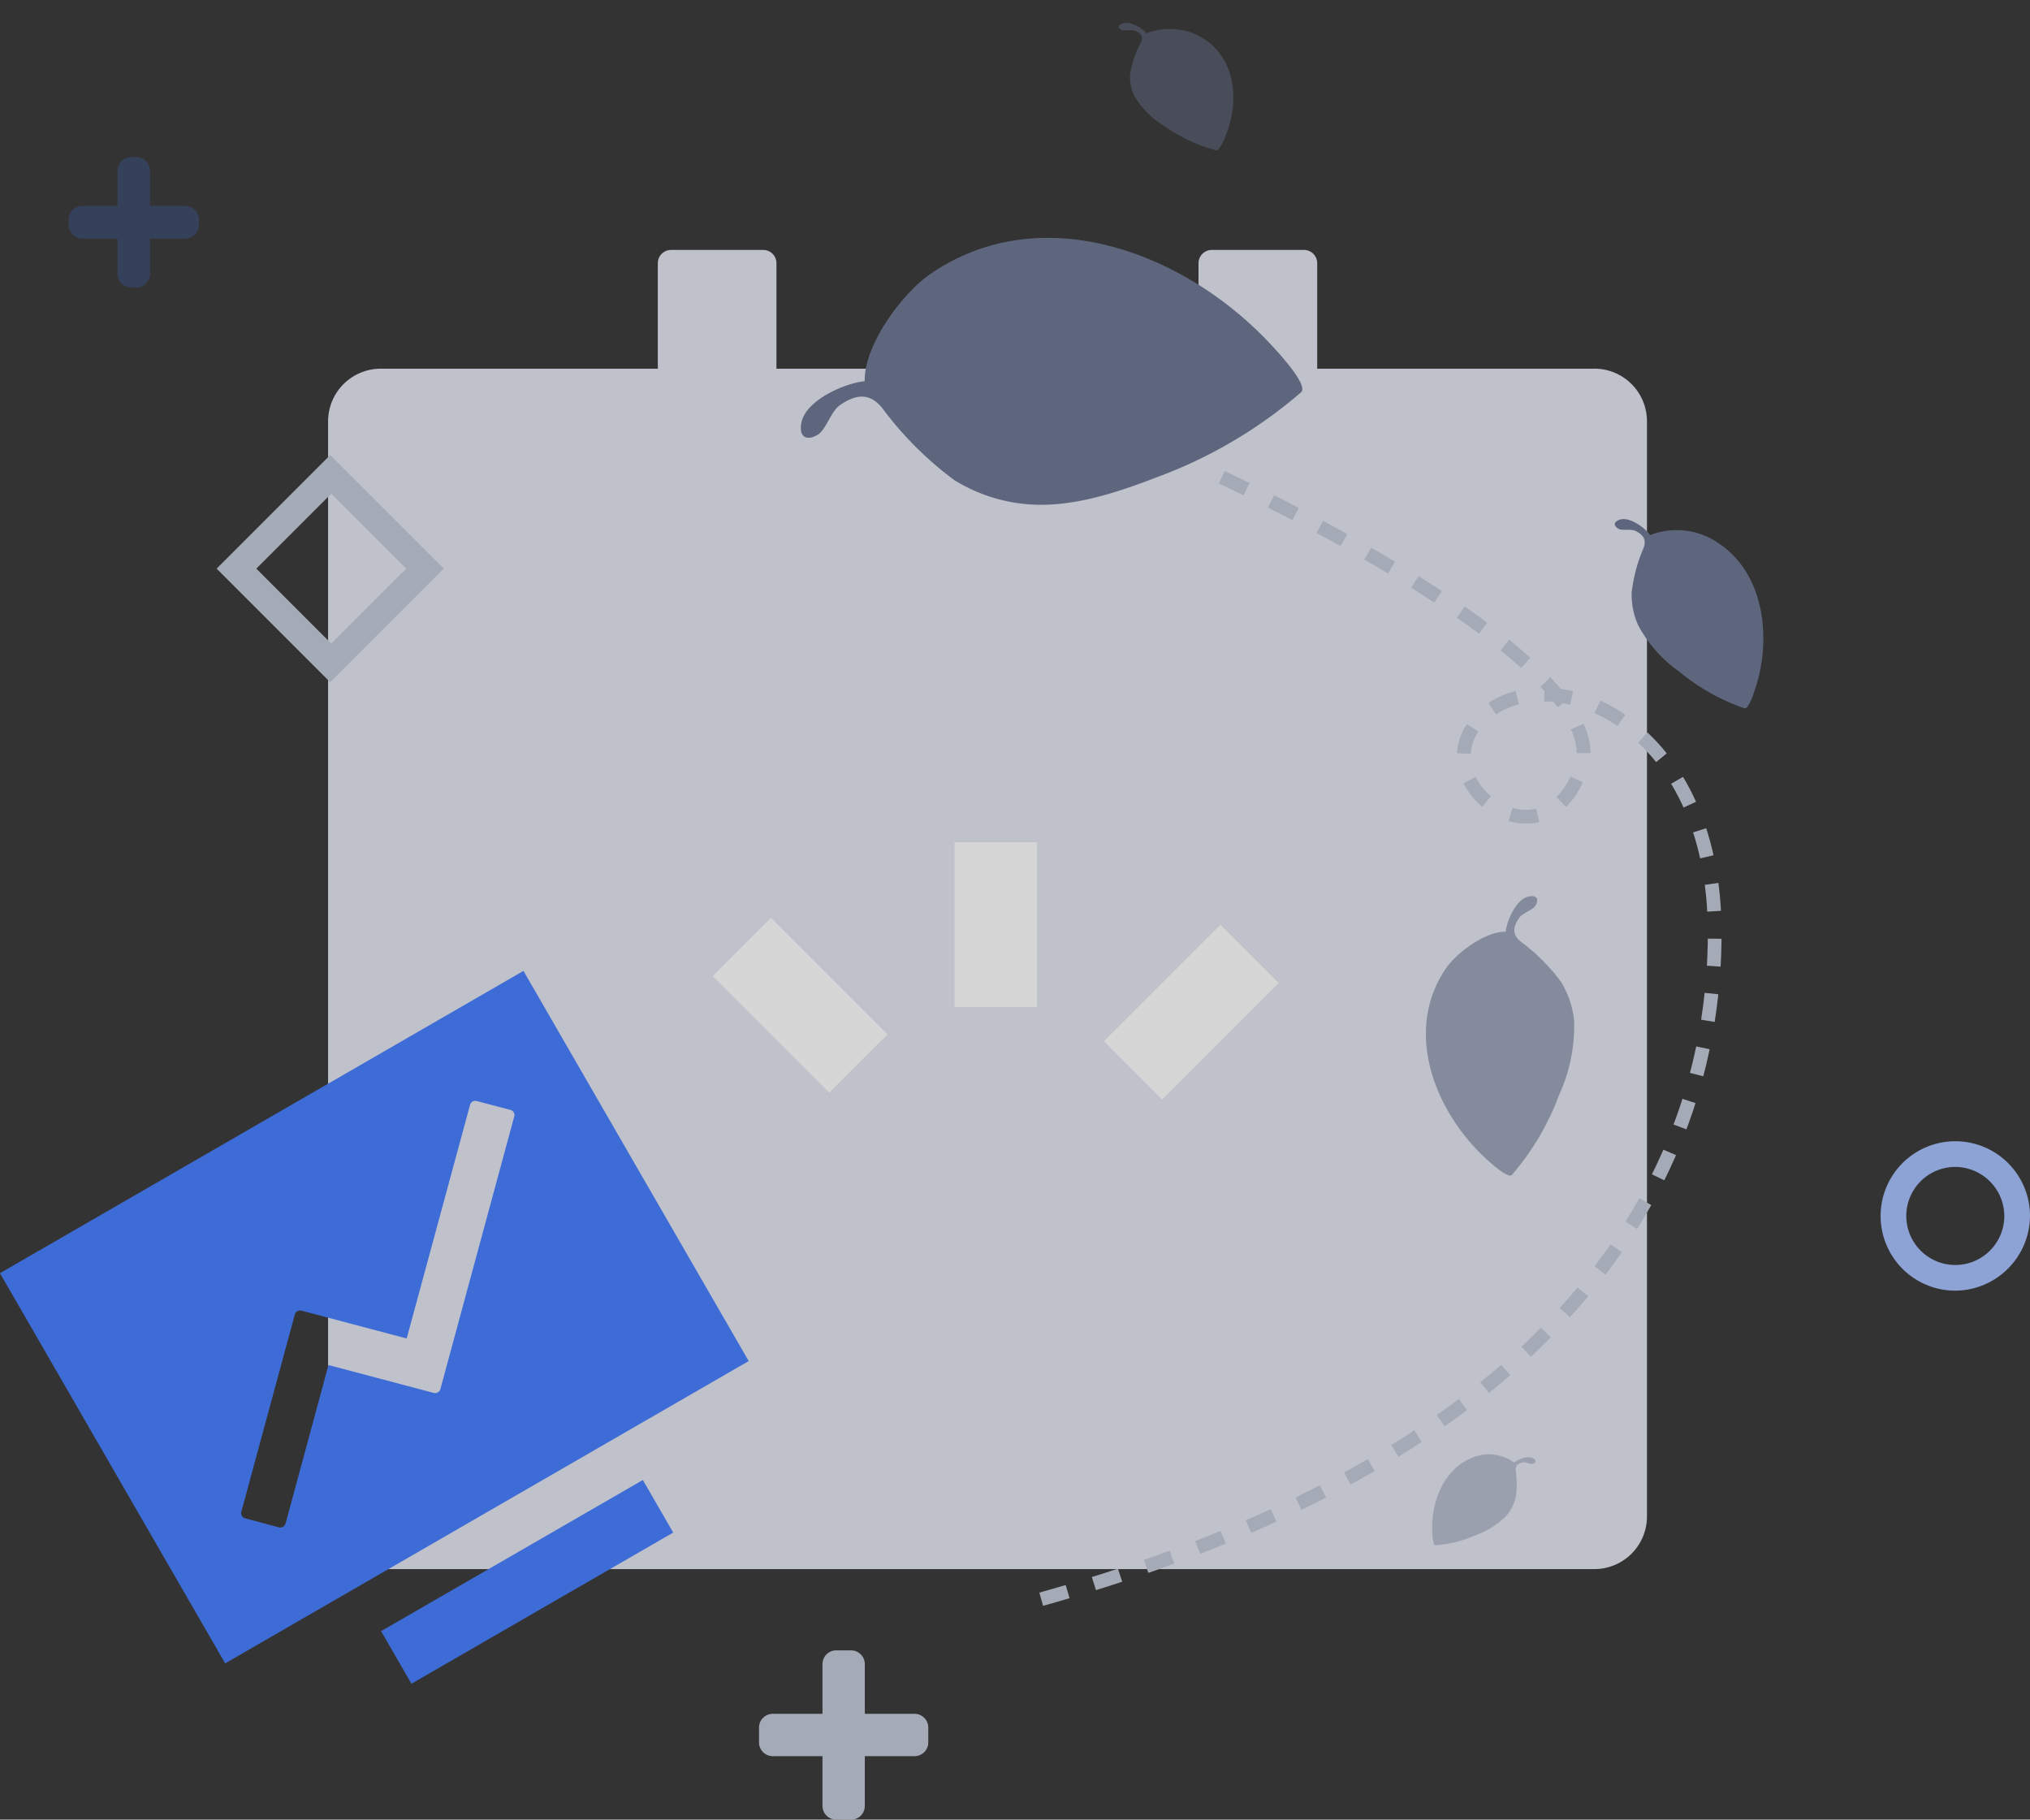 <svg xmlns="http://www.w3.org/2000/svg" width="147.761" height="132.427" viewBox="0 0 147.761 132.427">
  <rect x="0" y="0" width="147.761" height="132.427" fill="#333333" stroke="none"/>
  <g id="暂无数据" transform="translate(-914.006 -474.811)" opacity="0.8">
    <path id="路径_2309" data-name="路径 2309" d="M204.177,120.629H184.011v-7.68a.963.963,0,0,0-.959-.963H176.33a.963.963,0,0,0-.959.963v7.68H144.65v-7.68a.963.963,0,0,0-.959-.963h-6.718a.963.963,0,0,0-.959.963v7.68h-20.16a3.833,3.833,0,0,0-3.84,3.84v79.68a3.832,3.832,0,0,0,3.837,3.84h88.323a3.832,3.832,0,0,0,3.84-3.837V124.465a3.832,3.832,0,0,0-3.837-3.84Z" transform="translate(825.873 381.015)" fill="#e2e5f1"/>
    <path id="联合_14" data-name="联合 14" d="M17217,16452.85v-4.418h22v4.418Zm33-8.062H17206V16412h44v32.785Zm-26.91-19.459-10.555,10.49a.388.388,0,0,0,0,.553l1.8,1.8a.414.414,0,0,0,.283.113.407.407,0,0,0,.277-.113l8.471-8.426,5.625,5.59a.375.375,0,0,0,.273.113.4.4,0,0,0,.279-.113l14.582-14.5a.353.353,0,0,0,.111-.277.368.368,0,0,0-.115-.271l-1.811-1.793a.391.391,0,0,0-.547,0l-12.5,12.422-5.621-5.584a.39.39,0,0,0-.277-.111A.384.384,0,0,0,17223.086,16425.328Z" transform="translate(-22192.83 -5042.74) rotate(-30)" fill="#417aff"/>
    <path id="路径_2313" data-name="路径 2313" d="M9.8,0S39.257,11.765,37.04,19.74s-11.788,1.593-7.5-3.221,17.036-1.135,17.832,14.8S40.273,69.242,0,82.548" transform="translate(993.15 509.031) rotate(3)" fill="none" stroke="#c2c8d8" stroke-width="1" stroke-dasharray="2"/>
    <g id="组_9200" data-name="组 9200" transform="translate(1050.893 557.866)">
      <g id="组_9175" data-name="组 9175" transform="translate(0 0)">
        <path id="路径_2292" data-name="路径 2292" d="M35.237,306.175a5.437,5.437,0,1,1,5.437-5.437A5.475,5.475,0,0,1,35.237,306.175Zm0-9.006a3.568,3.568,0,1,0,3.568,3.568A3.59,3.59,0,0,0,35.237,297.169Z" transform="translate(-29.8 -295.3)" fill="#a4bfff"/>
      </g>
    </g>
    <g id="组_9201" data-name="组 9201" transform="translate(929.775 507.927)">
      <g id="组_9179" data-name="组 9179">
        <path id="路径_2294" data-name="路径 2294" d="M673.566,347.632l-8.266-8.266,8.266-8.266,8.266,8.266Zm-5.377-8.266,5.457,5.457,5.457-5.457-5.457-5.457Z" transform="translate(-665.3 -331.1)" fill="#c2c8d8"/>
      </g>
    </g>
    <path id="联合_16" data-name="联合 16" d="M5.619,12.319a1,1,0,0,1-1-1V7.7H1a1,1,0,0,1-1-1V5.618a1,1,0,0,1,1-1H4.619V1a1,1,0,0,1,1-1H6.7a1,1,0,0,1,1,1V4.618h3.619a1,1,0,0,1,1,1V6.7a1,1,0,0,1-1,1H7.7v3.622a1,1,0,0,1-1,1Z" transform="translate(969.254 594.918)" fill="#c2c8d8"/>
    <path id="联合_17" data-name="联合 17" d="M4.556,9.483a1,1,0,0,1-1-1V5.927H1a1,1,0,0,1-1-1V4.555a1,1,0,0,1,1-1H3.556V1a1,1,0,0,1,1-1h.371a1,1,0,0,1,1,1V3.555H8.483a1,1,0,0,1,1,1v.371a1,1,0,0,1-1,1H5.927V8.483a1,1,0,0,1-1,1Z" transform="translate(919.002 486.247)" fill="rgba(65,122,255,0.24)"/>
    <path id="路径_2314" data-name="路径 2314" d="M200.224,278.687a34.04,34.04,0,0,1-8.515,8.675c-2.636,1.916-5.607,3.892-8.892,4.4a12.032,12.032,0,0,1-5.317-.365,25.17,25.17,0,0,1-6.454-3.731c-1.176-.829-2.1-.434-2.983.6-.548.641-.519,2.006-1.022,2.52-.643.665-1.338.545-1.371-.636-.037-1.64,2.326-3.511,3.669-4.015-.74-2.563,1-6.94,2.653-8.844,6.277-7.231,16.922-6.222,24.462-1.84C196.793,275.645,200.705,277.937,200.224,278.687Z" transform="matrix(0.966, 0.259, -0.259, 0.966, 887.474, 182.289)" fill="#697391"/>
    <path id="路径_2316" data-name="路径 2316" d="M15.607,3.018a15.373,15.373,0,0,1-3.846,3.918A9.673,9.673,0,0,1,7.745,8.922a5.433,5.433,0,0,1-2.4-.165A11.369,11.369,0,0,1,2.428,7.072c-.531-.374-.949-.2-1.347.27-.248.29-.234.906-.462,1.138-.29.3-.6.246-.619-.288-.017-.741,1.051-1.586,1.657-1.813a5.388,5.388,0,0,1,1.2-3.994C5.691-.881,10.5-.425,13.9,1.554,14.057,1.644,15.824,2.68,15.607,3.018Z" transform="matrix(0.259, 0.966, -0.966, 0.259, 1039.849, 510.5)" fill="#697391"/>
    <path id="路径_2317" data-name="路径 2317" d="M10.679,2.416A11.635,11.635,0,0,1,8.047,5.553,6.3,6.3,0,0,1,5.3,7.143a3.2,3.2,0,0,1-1.643-.132A7.6,7.6,0,0,1,1.662,5.662c-.363-.3-.649-.157-.922.216C.57,6.11.579,6.6.424,6.789c-.2.24-.414.2-.424-.23-.011-.593.719-1.27,1.134-1.452a4.834,4.834,0,0,1,.82-3.2c1.94-2.615,5.23-2.25,7.56-.665C9.619,1.316,10.828,2.145,10.679,2.416Z" transform="matrix(0.259, 0.966, -0.966, 0.259, 1002.095, 474.811)" fill="rgba(105,115,145,0.5)"/>
    <path id="路径_2318" data-name="路径 2318" d="M19.249,7.36a18.961,18.961,0,0,0-4.744-4.833A11.931,11.931,0,0,0,9.552.078a6.7,6.7,0,0,0-2.962.2A14.022,14.022,0,0,0,3,2.361c-.655.462-1.17.242-1.662-.333C1.028,1.67,1.044.91.764.624.406.253.018.32,0,.978c-.021.914,1.3,1.956,2.044,2.236C1.632,4.643,2.6,7.081,3.522,8.141c3.5,4.028,9.427,3.466,13.627,1.025C17.338,9.055,19.517,7.778,19.249,7.36Z" transform="matrix(0.259, 0.966, -0.966, 0.259, 1026.181, 539.811)" fill="rgba(105,115,145,0.6)"/>
    <path id="路径_2319" data-name="路径 2319" d="M9.033,3.454A8.9,8.9,0,0,0,6.807,1.186,5.6,5.6,0,0,0,4.482.037a3.145,3.145,0,0,0-1.39.1,6.58,6.58,0,0,0-1.687.975C1.1,1.324.856,1.221.626.951.482.784.49.427.358.293.19.119.009.15,0,.459c-.01.429.608.918.959,1.049A3.118,3.118,0,0,0,1.653,3.82c1.641,1.89,4.424,1.626,6.395.481C8.136,4.249,9.159,3.65,9.033,3.454Z" transform="translate(1025.998 581.172) rotate(120)" fill="rgba(105,115,145,0.36)"/>
    <path id="联合_21" data-name="联合 21" d="M19856.395,16697.92l8.488-8.482,4.242,4.238-8.486,8.488Zm-28.467-4.742,4.238-4.238,8.486,8.482-4.242,4.242Zm17.6,2.258v-12h6v12Z" transform="translate(-18862.041 -16147.332)" fill="#fff"/>
  </g>
</svg>
